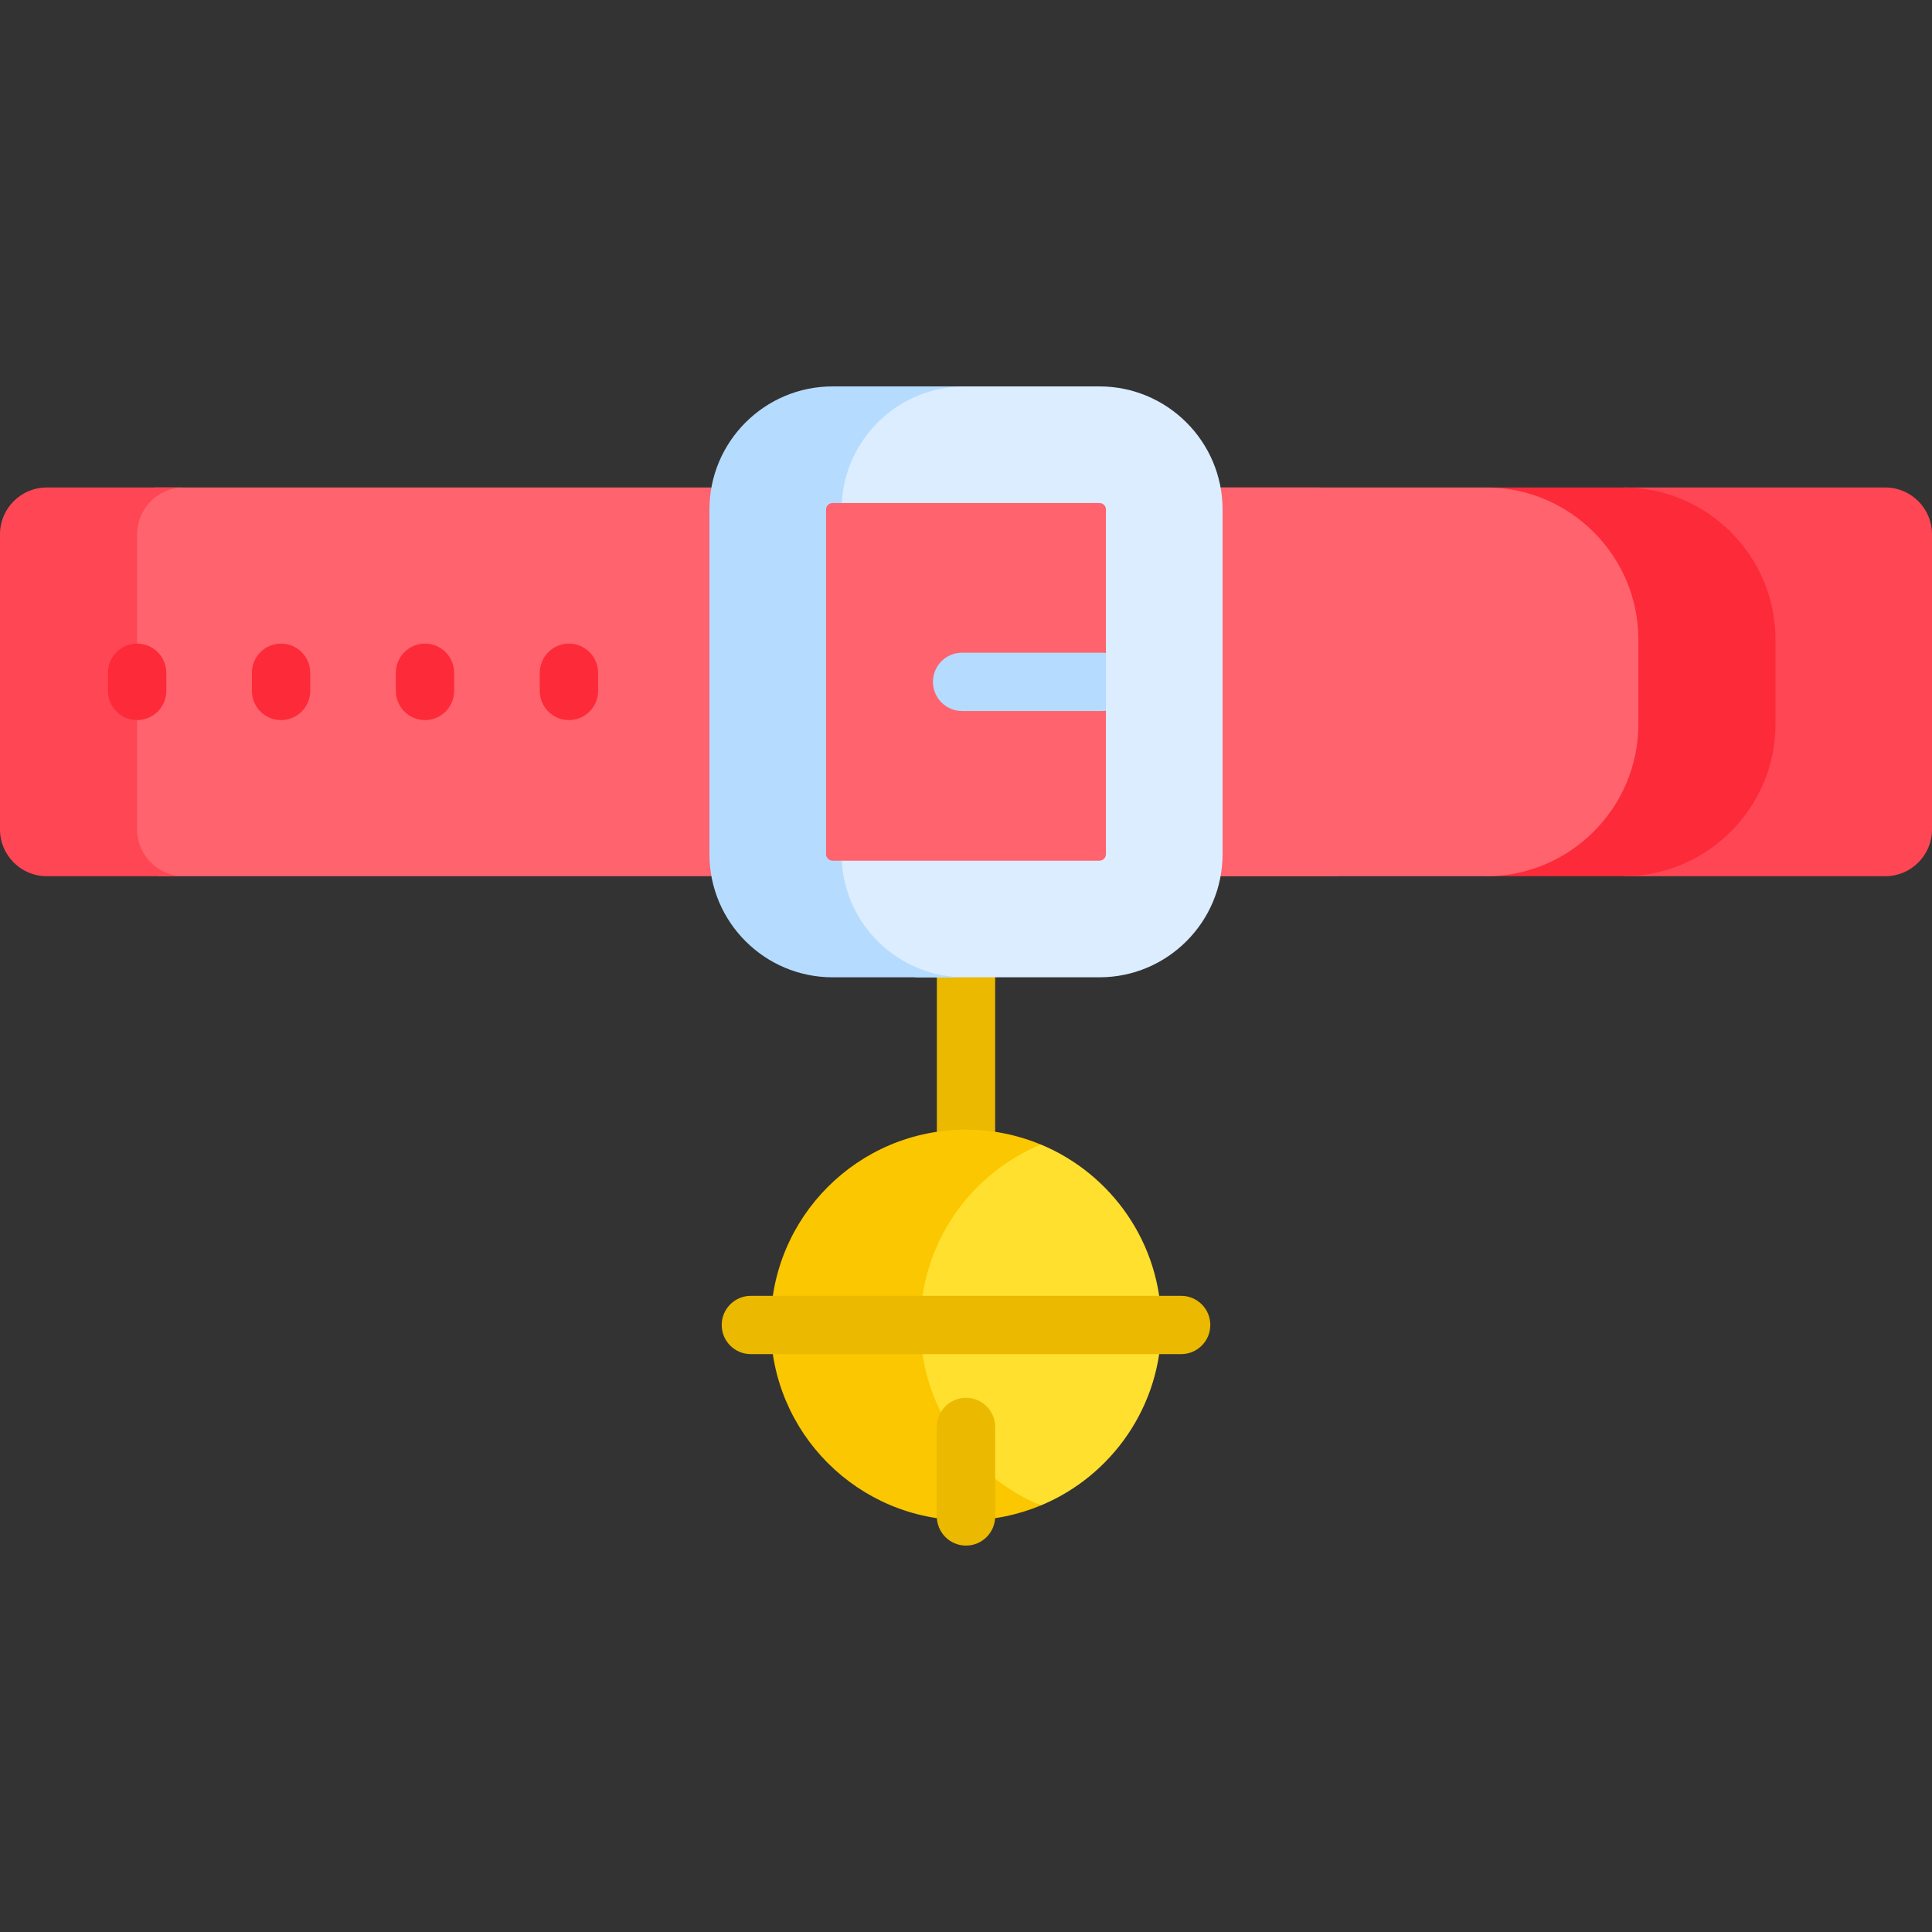 <svg id="Capa_1" enable-background="new 0 0 512 512" height="512" viewBox="0 0 512 512" width="512" xmlns="http://www.w3.org/2000/svg"><rect x="0" y="0" width="512" height="512" fill="#333333" stroke="none"/><g><g><path d="m256.001 316.941c-4.267 0-7.726-3.459-7.726-7.726v-57.005c0-4.267 3.459-7.726 7.726-7.726s7.726 3.459 7.726 7.726v57.004c0 4.268-3.459 7.727-7.726 7.727z" fill="#eab900"/></g><path d="m188.542 129.188h-147.566l-6.513 5.066v90.914l7.521 7.039h146.558l6.373-4.979v-91.429z" fill="#ff636e"/><g fill="#ff4654"><path d="m323.46 232.207h31.138c-14.228-21.276-22.184-66.681-14.684-80.955 2.879-5.48 6.495-13.741 9.942-22.064h-26.396c.344 1.896.533 3.844.533 5.838v91.344c0 1.993-.189 3.942-.533 5.837z"/><path d="m499.638 129.188h-69.384l-1.342 6.096 29.216 11.847 7.469 25.84s-4.121 35.971-4.121 36.744-18.028 14.165-18.028 14.165l-13.194 8.327h69.384c6.799 0 12.362-5.563 12.362-12.362v-78.295c0-6.799-5.562-12.362-12.362-12.362z"/></g><path d="m430.254 129.188h-36.339l-6.612 8.156v85.763l6.612 9.099h36.339c22.147 0 40.268-18.121 40.268-40.268v-22.483c0-22.146-18.12-40.267-40.268-40.267z" fill="#fd2a39"/><path d="m275.832 303.309h-12.105s-33.013 25.393-33.013 27.195 1.288 29.618 3.606 36.314 7.164 18.028 10.559 20.346 30.953 11.793 30.953 11.793c18.748-7.783 31.936-26.261 31.936-47.825s-13.188-40.04-31.936-47.823z" fill="#ffe02f"/><path d="m36.339 219.845v-78.295c0-6.799 5.563-12.362 12.362-12.362h-36.339c-6.799 0-12.362 5.563-12.362 12.362v78.294c0 6.799 5.563 12.362 12.362 12.362h36.339c-6.799.001-12.362-5.562-12.362-12.361z" fill="#ff4654"/><path d="m297.779 125.38h-82.575c-1.105 0-2.003.899-2.003 2.004v106.626c0 1.105.898 2.004 2.003 2.004h82.575c1.105 0 2.005-.899 2.005-2.004v-106.626c0-1.105-.9-2.004-2.005-2.004z" fill="#ff636e"/><path d="m393.915 129.188h-70.455l-6.468 4.293v89.884l6.468 8.842h70.455c22.147 0 40.268-18.121 40.268-40.268v-22.483c0-22.147-18.121-40.268-40.268-40.268z" fill="#ff636e"/><g><path d="m36.339 190.828c-4.267 0-7.726-3.459-7.726-7.726v-4.807c0-4.267 3.459-7.726 7.726-7.726s7.726 3.459 7.726 7.726v4.807c.001 4.266-3.459 7.726-7.726 7.726z" fill="#fd2a39"/></g><g><path d="m74.485 190.828c-4.267 0-7.726-3.459-7.726-7.726v-4.807c0-4.267 3.459-7.726 7.726-7.726s7.726 3.459 7.726 7.726v4.807c0 4.266-3.459 7.726-7.726 7.726z" fill="#fd2a39"/></g><g><path d="m112.631 190.828c-4.267 0-7.726-3.459-7.726-7.726v-4.807c0-4.267 3.459-7.726 7.726-7.726s7.726 3.459 7.726 7.726v4.807c0 4.266-3.459 7.726-7.726 7.726z" fill="#fd2a39"/></g><g><path d="m150.776 190.828c-4.267 0-7.726-3.459-7.726-7.726v-4.807c0-4.267 3.459-7.726 7.726-7.726s7.726 3.459 7.726 7.726v4.807c.001 4.266-3.458 7.726-7.726 7.726z" fill="#fd2a39"/></g><path d="m243.896 351.134c0-21.564 13.188-40.042 31.936-47.825-6.109-2.536-12.805-3.942-19.831-3.942-28.59 0-51.767 23.177-51.767 51.767s23.177 51.767 51.767 51.767c7.026 0 13.722-1.406 19.831-3.942-18.748-7.783-31.936-26.261-31.936-47.825z" fill="#fbc700"/><g><path d="m313.018 358.861h-114.034c-4.267 0-7.726-3.459-7.726-7.726s3.459-7.726 7.726-7.726h114.034c4.267 0 7.726 3.459 7.726 7.726 0 4.266-3.459 7.726-7.726 7.726z" fill="#eab900"/></g><g><path d="m256.001 409.598c-4.267 0-7.726-3.459-7.726-7.726v-23.712c0-4.267 3.459-7.726 7.726-7.726s7.726 3.459 7.726 7.726v23.712c0 4.266-3.459 7.726-7.726 7.726z" fill="#eab900"/></g><g><path d="m292.057 188.424h-37.087c-4.267 0-7.726-3.459-7.726-7.726s3.459-7.726 7.726-7.726h37.087c4.267 0 7.726 3.459 7.726 7.726.001 4.267-3.458 7.726-7.726 7.726z" fill="#b5dcff"/></g><path d="m291.37 102.403h-49.042l-5.949 2.49-14.547 13.135-1.936 11.16 3.183 4.121h68.29c.947 0 1.717.77 1.717 1.717v91.344c0 .947-.771 1.717-1.717 1.717h-68.29l-3.183 7.928s6.439 12.59 7.211 14.393c.773 1.803 8.757 6.954 8.757 6.954l6.957 1.631h48.548c17.988 0 32.623-14.634 32.623-32.623v-91.344c.001-17.989-14.634-32.623-32.622-32.623z" fill="#dbedff"/><g><path d="m223.08 228.086h-2.45c-.947 0-1.716-.77-1.716-1.717v-91.344c0-.947.77-1.717 1.716-1.717h2.45c.896-17.193 15.164-30.906 32.576-30.906h-35.026c-17.988 0-32.622 14.634-32.622 32.623v91.344c0 17.988 14.634 32.623 32.622 32.623h35.026c-17.411 0-31.68-13.713-32.576-30.906z" fill="#b5dcff"/></g></g></svg>